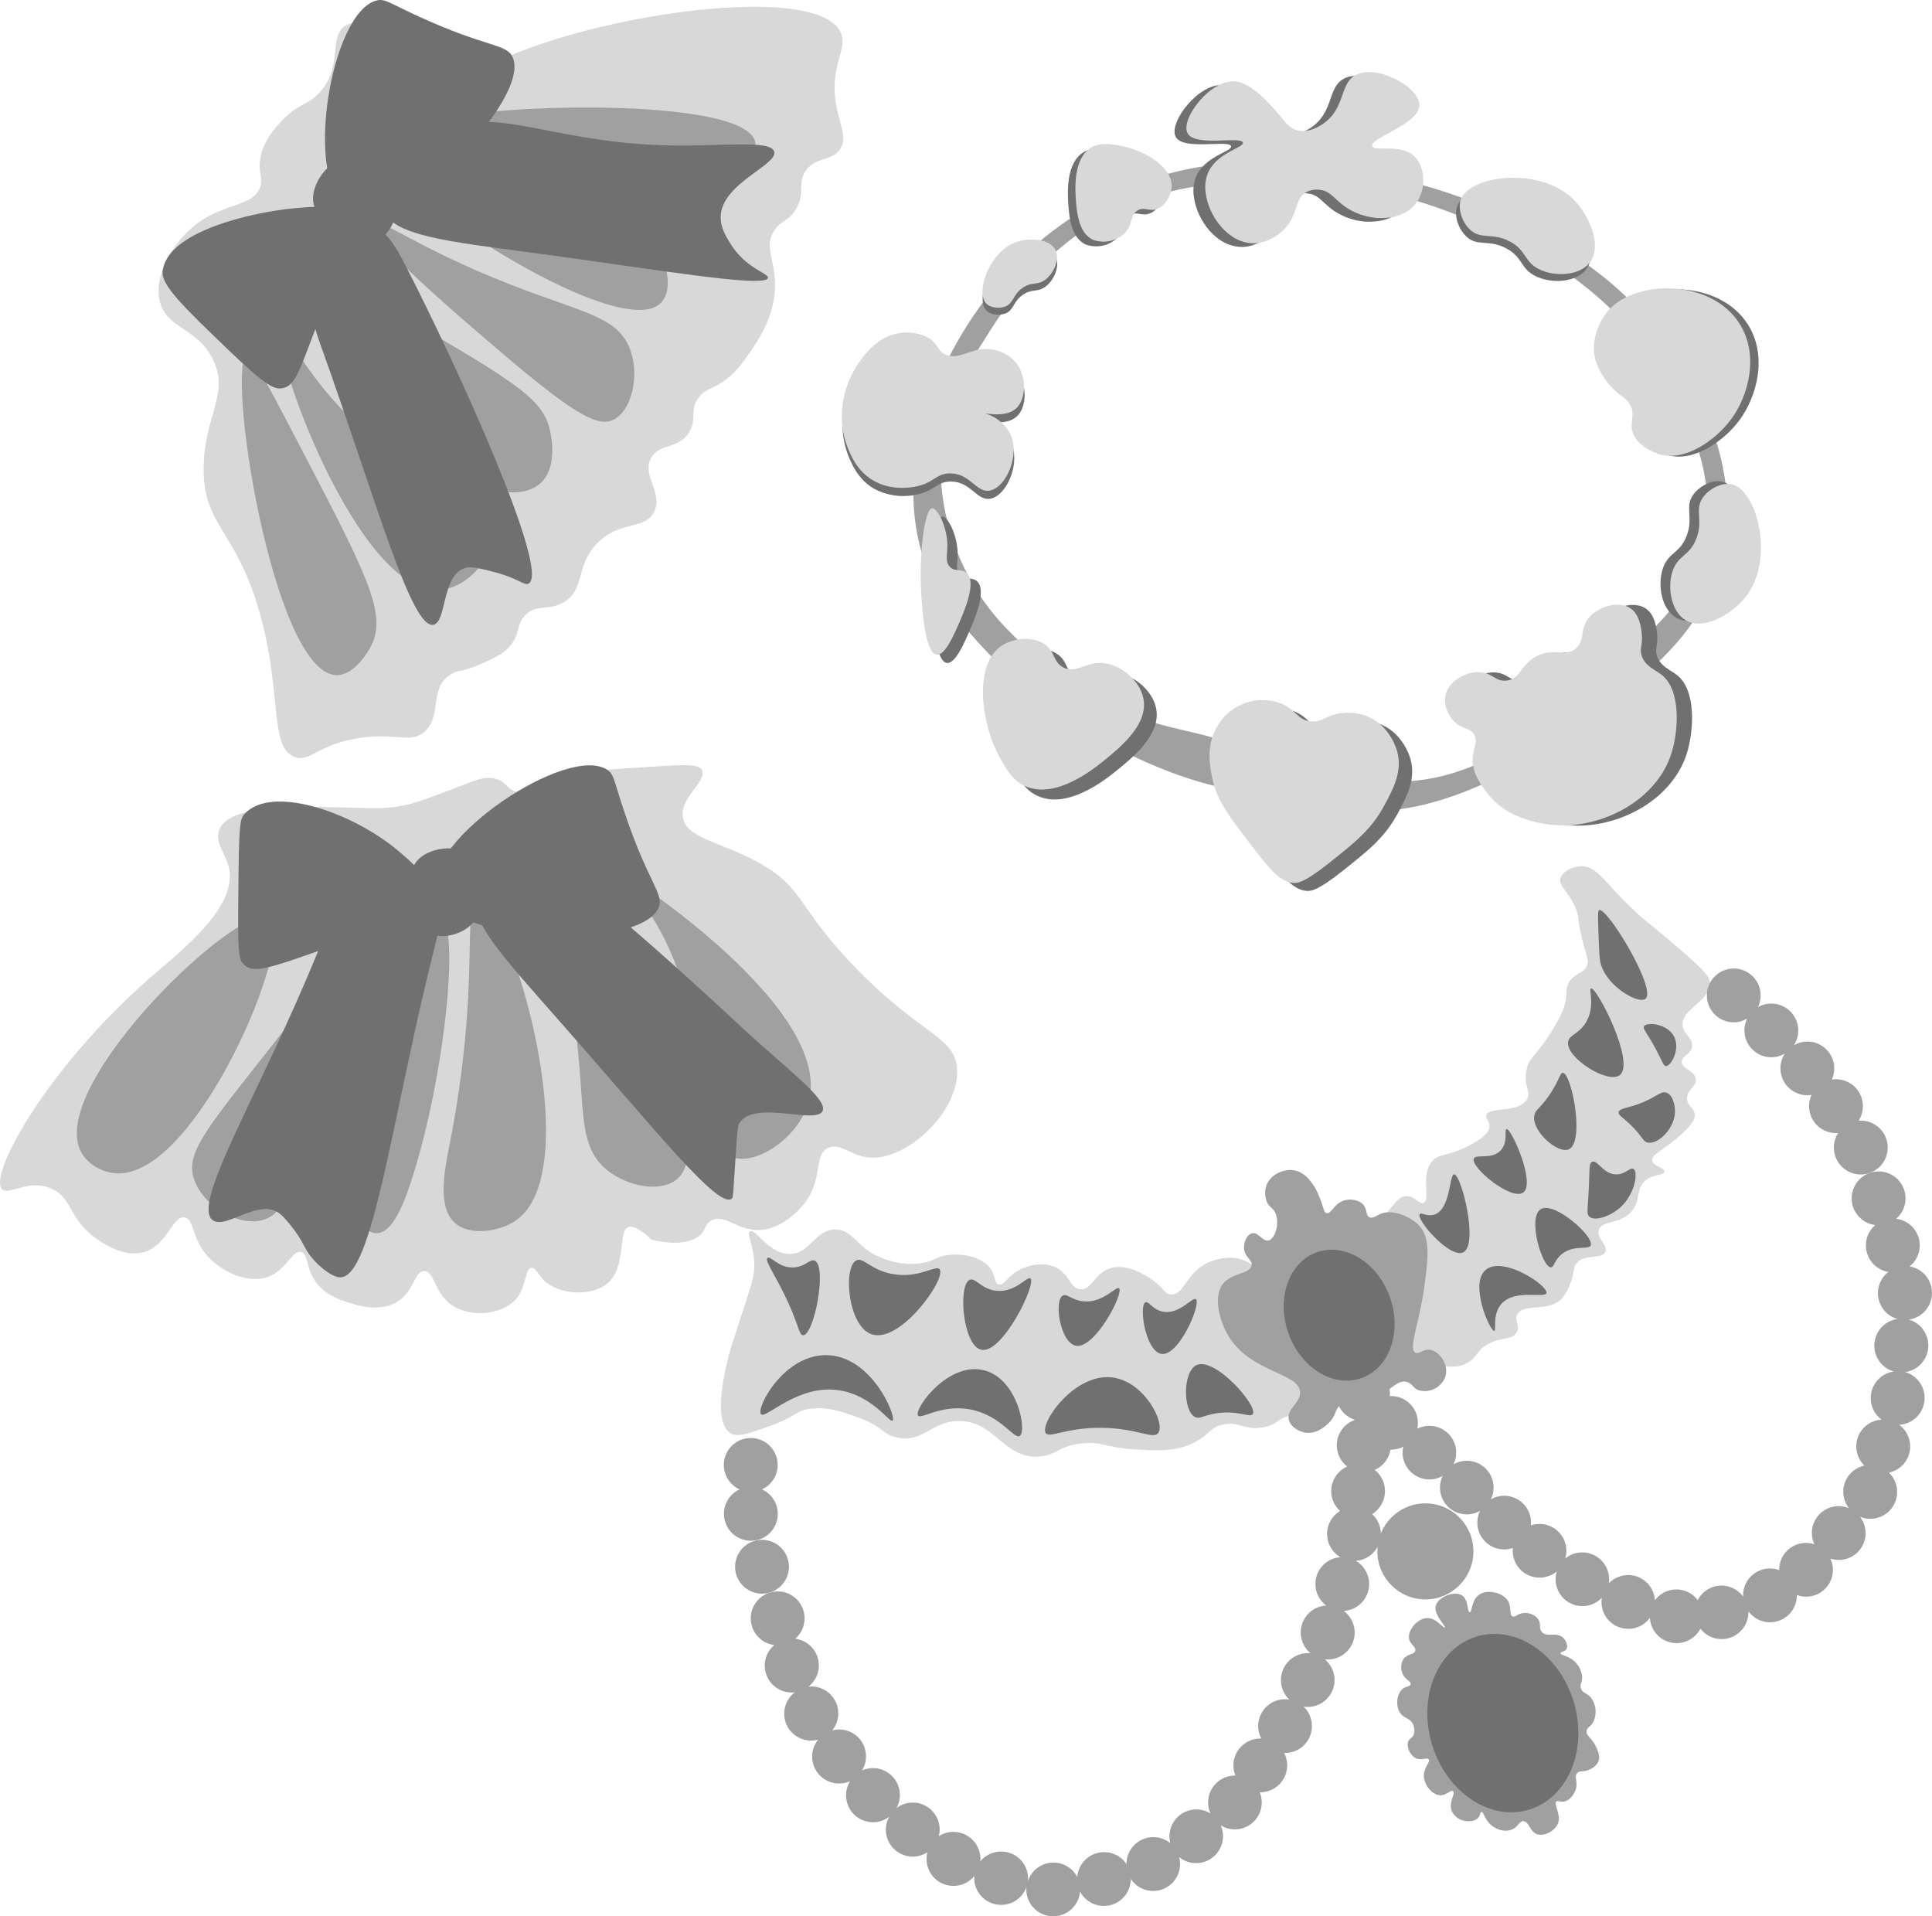 <?xml version="1.0" standalone="no"?><!-- Generator: Gravit.io --><svg xmlns="http://www.w3.org/2000/svg" xmlns:xlink="http://www.w3.org/1999/xlink" style="isolation:isolate" viewBox="0 0 612.84 607.79" width="612.84" height="607.79"><defs><clipPath id="_clipPath_pdhzFR0cY8ZAIBsXaRW0H3ohoBiQdDwL"><rect width="612.84" height="607.79"/></clipPath></defs><g clip-path="url(#_clipPath_pdhzFR0cY8ZAIBsXaRW0H3ohoBiQdDwL)"><path d=" M 401.593 249.287 C 397.913 255.737 344.963 242.457 310.103 203.537 C 303.043 195.657 298.163 190.207 294.403 181.007 C 280.533 147.087 299.823 106.007 323.073 82.697 C 333.937 71.908 346.958 63.535 361.283 58.127 C 387.153 48.387 409.543 51.517 427.503 54.027 C 438.733 55.597 460.503 58.847 484.853 72.457 C 497.853 79.717 517.603 90.737 531.973 114.107 C 537.973 123.897 552.773 147.967 546.303 176.237 C 541.303 197.987 526.503 210.307 510.803 223.347 C 486.603 243.457 443.333 267.257 417.943 252.707 C 413.363 250.127 407.513 245.127 408.393 243.127 C 409.733 240.077 425.153 247.767 442.523 247.907 C 469.703 248.127 490.573 229.777 508.753 213.777 C 525.973 198.627 536.253 189.577 540.163 173.487 C 545.793 150.307 533.943 129.967 527.873 119.547 C 511.543 91.547 486.243 79.347 471.873 72.437 C 450.174 61.995 426.306 56.854 402.233 57.437 C 386.973 57.857 368.563 58.367 348.983 69.727 C 328.803 81.437 318.093 98.457 312.113 107.967 C 306.543 116.817 302.113 123.817 299.823 134.597 C 294.823 157.797 304.173 176.827 306.653 181.707 C 312.733 193.707 320.603 200.907 326.453 206.277 C 334.466 213.901 343.696 220.133 353.763 224.717 C 375.643 234.487 390.943 230.937 399.503 243.837 C 401.013 246.127 402.293 248.007 401.593 249.287 Z " fill="rgb(160,160,160)"/><path d=" M 341.423 214.877 C 337.993 213.187 338.803 209.697 335.273 207.367 C 331.473 204.877 325.323 205.497 321.623 208.057 C 312.853 214.057 315.063 232.817 321.623 244.237 C 323.553 247.607 325.403 250.727 329.133 252.437 C 338.843 256.877 350.973 247.017 354.393 244.237 C 359.483 240.107 368.543 232.747 366.683 224.437 C 365.483 219.057 359.893 214.207 354.393 213.517 C 348.643 212.787 345.593 216.917 341.423 214.877 Z " fill="rgb(112,112,112)"/><path d=" M 420.153 231.347 C 415.393 230.947 415.333 226.927 409.233 225.197 C 401.723 223.086 393.759 226.501 390.113 233.397 C 386.803 239.327 388.023 245.397 388.753 249.097 C 390.143 256.097 393.563 260.687 400.353 269.577 C 406.873 278.117 410.223 282.387 414.693 282.577 C 415.873 282.627 418.023 282.457 425.613 276.437 C 434.133 269.687 439.263 265.617 443.373 257.997 C 446.233 252.697 449.133 247.297 447.463 240.937 C 447.313 240.337 445.283 233.077 438.593 230.007 C 436.231 228.968 433.658 228.502 431.083 228.647 C 425.133 228.857 424.263 231.687 420.153 231.347 Z " fill="rgb(112,112,112)"/><path d=" M 504.593 205.837 C 501.253 208.597 498.243 205.497 492.853 207.927 C 487.183 210.477 487.403 215.287 482.913 215.927 C 479.133 216.467 478.173 213.167 473.583 213.257 C 469.413 213.347 464.313 216.207 463.383 220.627 C 462.713 223.807 464.323 227.147 466.263 229.047 C 468.823 231.557 471.173 230.787 472.463 233.047 C 473.753 235.307 472.153 237.297 472.023 240.667 C 471.843 245.457 474.723 249.167 476.883 251.957 C 484.353 261.557 498.533 261.847 500.483 261.857 C 514.303 261.957 530.603 253.497 535.133 238.757 C 537.283 231.757 538.133 218.957 531.953 214.107 C 529.953 212.507 526.593 211.357 525.573 207.937 C 524.883 205.597 525.983 204.657 525.653 201.207 C 525.503 199.617 525.063 195.117 522.143 193.057 C 518.643 190.597 512.353 192.157 509.143 195.677 C 505.773 199.447 507.943 203.127 504.593 205.837 Z " fill="rgb(112,112,112)"/><path d=" M 299.923 114.937 C 297.213 113.577 297.923 111.567 294.443 109.617 C 291.724 108.197 288.615 107.708 285.593 108.227 C 278.503 109.227 274.283 115.227 272.593 117.687 C 267.403 125.047 265.503 135.477 269.083 144.517 C 270.083 146.997 272.083 151.977 277.213 154.987 C 281.184 157.137 285.778 157.844 290.213 156.987 C 296.503 155.887 296.993 152.707 301.593 152.727 C 308.063 152.727 309.853 159.017 314.193 158.167 C 319.393 157.167 323.883 146.757 320.633 140.167 C 319.504 138.066 317.842 136.299 315.813 135.047 C 313.605 133.82 311.174 133.048 308.663 132.777 C 308.663 132.587 318.153 136.007 322.473 132.147 C 325.753 129.217 325.903 122.207 322.703 117.897 C 321.053 115.799 318.752 114.31 316.163 113.667 C 308.903 111.747 304.803 117.397 299.923 114.937 Z " fill="rgb(112,112,112)"/><path d=" M 324.373 93.557 C 327.373 91.427 329.033 92.867 331.653 90.907 C 334.273 88.947 336.293 84.487 334.893 81.567 C 333.163 77.947 326.803 77.517 322.663 78.897 C 313.973 81.797 309.603 94.517 312.663 98.267 C 313.973 99.837 316.893 100.207 318.893 99.427 C 321.663 98.377 321.233 95.787 324.373 93.557 Z " fill="rgb(112,112,112)"/><path d=" M 358.593 68.127 C 360.703 66.977 362.203 68.667 364.673 67.707 C 367.323 66.707 369.243 63.287 369.273 60.467 C 369.363 53.787 358.983 48.117 350.753 47.327 C 348.323 47.097 346.063 46.907 343.833 48.197 C 338.033 51.557 338.683 61.347 338.833 64.107 C 339.093 68.207 339.573 75.517 344.503 77.587 C 348.033 78.831 351.965 77.923 354.593 75.257 C 357.013 72.577 356.023 69.497 358.593 68.127 Z " fill="rgb(112,112,112)"/><path d=" M 477.803 78.777 C 483.123 81.617 482.213 85.127 487.003 87.537 C 492.003 90.047 499.833 89.667 503.103 85.477 C 507.103 80.277 503.103 70.617 498.103 65.557 C 487.493 54.897 465.603 57.777 462.363 65.087 C 461.013 68.157 462.613 72.717 465.213 75.087 C 468.733 78.317 472.223 75.797 477.803 78.777 Z " fill="rgb(112,112,112)"/><path d=" M 519.863 128.857 C 521.363 131.977 519.633 134.017 520.453 137.057 C 521.773 141.927 528.173 144.057 528.703 144.247 C 536.983 146.917 546.773 139.917 551.633 133.447 C 557.423 125.727 560.723 112.767 554.433 102.887 C 545.433 88.707 521.663 88.887 512.963 98.607 C 509.853 102.097 507.143 108.517 508.693 114.257 C 509.927 118.253 512.25 121.827 515.403 124.577 C 517.533 126.417 518.883 126.817 519.863 128.857 Z " fill="rgb(112,112,112)"/><path d=" M 303.773 176.127 C 303.913 170.077 300.653 163.767 298.993 163.837 C 296.463 163.947 294.593 178.997 295.573 192.507 C 295.923 197.197 296.833 209.777 300.353 210.267 C 303.043 210.627 305.973 203.777 307.863 199.337 C 309.223 196.157 313.073 187.157 309.913 184.337 C 308.303 182.887 306.043 184.117 304.453 182.287 C 303.093 180.677 303.713 178.567 303.773 176.127 Z " fill="rgb(112,112,112)"/><path d=" M 535.023 169.927 C 532.883 175.567 529.283 175.107 527.513 180.167 C 525.653 185.457 527.033 193.167 531.603 195.877 C 537.273 199.237 546.343 194.017 550.723 188.367 C 559.933 176.477 554.293 155.137 546.623 152.857 C 543.413 151.857 539.093 154.077 537.063 156.957 C 534.313 160.867 537.263 164.017 535.023 169.927 Z " fill="rgb(112,112,112)"/><path d=" M 410.783 61.997 C 407.313 63.807 407.863 67.837 405.273 71.777 C 403.013 75.217 398.673 78.137 394.383 78.307 C 385.953 78.647 379.563 69.627 378.713 62.447 C 378.378 60.391 378.574 58.285 379.283 56.327 C 381.953 49.497 390.823 48.107 390.493 46.407 C 390.073 44.187 375.353 47.867 372.943 43.407 C 370.533 38.947 380.283 26.117 388.193 26.997 C 393.433 27.587 399.193 34.367 401.643 37.167 C 403.863 39.757 405.183 41.927 408.003 42.557 C 411.413 43.327 414.593 41.287 415.733 40.557 C 423.133 35.657 421.033 27.957 426.083 25.067 C 432.713 21.267 446.533 28.677 446.463 34.507 C 446.393 40.677 430.693 44.817 431.543 47.507 C 432.163 49.507 440.543 46.427 444.943 50.807 C 448.233 54.047 448.763 60.747 445.653 65.277 C 441.863 70.797 434.653 70.357 432.843 70.277 C 429.343 69.968 425.978 68.778 423.063 66.817 C 419.543 64.377 418.353 61.737 414.873 61.357 C 413.476 61.168 412.055 61.39 410.783 61.997 Z " fill="rgb(112,112,112)"/><path d=" M 415.903 228.807 C 411.133 228.397 411.073 224.377 404.973 222.657 C 397.468 220.537 389.503 223.951 385.863 230.847 C 382.553 236.787 383.763 242.847 384.493 246.557 C 385.883 253.557 389.313 258.147 396.103 267.037 C 402.613 275.567 405.963 279.837 410.433 280.037 C 411.613 280.087 413.763 279.917 421.363 273.897 C 429.873 267.147 435.013 263.077 439.113 255.457 C 441.973 250.147 444.883 244.757 443.213 238.387 C 443.053 237.797 441.033 230.537 434.333 227.467 C 431.972 226.425 429.399 225.956 426.823 226.097 C 420.873 226.317 420.003 229.127 415.903 228.807 Z " fill="rgb(216,216,216)"/><path d=" M 538.113 170.767 C 535.973 176.407 532.383 175.947 530.603 181.007 C 528.743 186.297 530.123 194.007 534.703 196.717 C 540.373 200.077 549.433 194.857 553.813 189.207 C 563.033 177.317 557.393 155.977 549.723 153.697 C 546.503 152.747 542.183 154.917 540.163 157.797 C 537.413 161.707 540.363 164.857 538.113 170.767 Z " fill="rgb(216,216,216)"/><path d=" M 300.513 173.497 C 300.663 167.447 297.393 161.137 295.733 161.207 C 293.203 161.317 291.333 176.377 292.323 189.887 C 292.663 194.567 293.583 207.157 297.103 207.637 C 299.783 208.007 302.713 201.147 304.613 196.717 C 305.963 193.537 309.813 184.537 306.663 181.717 C 305.043 180.257 302.783 181.497 301.193 179.667 C 299.833 178.127 300.453 175.967 300.513 173.497 Z " fill="rgb(216,216,216)"/><path d=" M 517.203 128.587 C 518.703 131.707 516.973 133.747 517.793 136.787 C 519.103 141.657 525.503 143.787 526.043 143.987 C 534.313 146.657 544.103 139.657 548.973 133.177 C 554.763 125.457 558.063 112.497 551.763 102.617 C 542.763 88.437 519.003 88.617 510.303 98.337 C 507.183 101.827 504.473 108.247 506.033 113.987 C 507.267 117.983 509.59 121.557 512.743 124.307 C 514.863 126.127 516.223 126.557 517.203 128.587 Z " fill="rgb(216,216,216)"/><path d=" M 337.383 211.737 C 333.953 210.047 334.763 206.547 331.233 204.227 C 327.443 201.727 321.283 202.357 317.583 204.907 C 308.813 210.907 311.023 229.667 317.583 241.097 C 319.513 244.467 321.363 247.577 325.093 249.287 C 334.803 253.727 346.933 243.867 350.353 241.097 C 355.443 236.957 364.503 229.597 362.643 221.297 C 361.443 215.907 355.853 211.067 350.353 210.367 C 344.593 209.637 341.513 213.767 337.383 211.737 Z " fill="rgb(216,216,216)"/><path d=" M 499.733 205.767 C 496.383 208.517 493.383 205.427 487.993 207.847 C 482.323 210.397 482.533 215.207 478.053 215.847 C 474.273 216.387 473.303 213.077 468.723 213.177 C 464.553 213.267 459.453 216.127 458.513 220.547 C 457.843 223.717 459.453 227.067 461.403 228.967 C 463.963 231.467 466.303 230.707 467.593 232.967 C 468.883 235.227 467.293 237.227 467.163 240.597 C 466.973 245.387 469.863 249.097 472.023 251.877 C 479.493 261.487 493.673 261.777 495.623 261.787 C 509.443 261.877 525.733 253.427 530.273 238.677 C 532.423 231.677 533.273 218.887 527.093 214.037 C 525.093 212.437 521.733 211.287 520.713 207.857 C 520.023 205.527 521.123 204.577 520.793 201.137 C 520.633 199.547 520.203 195.047 517.273 192.987 C 513.783 190.527 507.493 192.087 504.273 195.607 C 500.863 199.377 503.033 203.047 499.733 205.767 Z " fill="rgb(216,216,216)"/><path d=" M 299.733 112.357 C 297.033 110.997 297.733 108.987 294.263 107.037 C 291.531 105.625 288.415 105.138 285.383 105.647 C 278.303 106.647 274.083 112.647 272.383 115.117 C 267.203 122.477 265.293 132.907 268.873 141.937 C 269.873 144.417 271.873 149.407 277.013 152.407 C 282.533 155.617 288.433 154.657 290.013 154.407 C 296.303 153.297 296.793 150.127 301.403 150.147 C 307.873 150.147 309.663 156.437 314.003 155.587 C 319.203 154.587 323.683 144.177 320.443 137.587 C 319.306 135.494 317.645 133.733 315.623 132.477 C 313.411 131.25 310.977 130.475 308.463 130.197 C 308.463 130.017 317.953 133.437 322.273 129.577 C 325.553 126.637 325.703 119.577 322.503 115.317 C 320.855 113.224 318.557 111.74 315.973 111.097 C 308.723 109.127 304.593 114.817 299.733 112.357 Z " fill="rgb(216,216,216)"/><path d=" M 478.963 76.607 C 484.283 79.447 483.373 82.957 488.163 85.367 C 493.163 87.877 500.993 87.497 504.263 83.297 C 508.323 78.107 504.263 68.447 499.263 63.387 C 488.653 52.727 466.763 55.597 463.523 62.917 C 462.173 65.987 463.773 70.547 466.373 72.917 C 469.893 76.127 473.383 73.627 478.963 76.607 Z " fill="rgb(216,216,216)"/><path d=" M 414.533 60.847 C 411.073 62.657 411.623 66.687 409.033 70.627 C 406.773 74.057 402.433 76.977 398.133 77.157 C 389.713 77.487 383.313 68.467 382.473 61.297 C 382.133 59.242 382.329 57.134 383.043 55.177 C 385.713 48.347 394.583 46.957 394.253 45.247 C 393.823 43.037 379.103 46.707 376.703 42.247 C 374.303 37.787 384.043 24.957 391.943 25.837 C 397.193 26.417 403.003 33.207 405.403 35.997 C 407.613 38.587 408.933 40.757 411.753 41.397 C 415.173 42.167 418.353 40.127 419.483 39.397 C 426.883 34.497 424.793 26.797 429.843 23.907 C 436.473 20.117 450.293 27.527 450.223 33.347 C 450.143 39.527 434.453 43.657 435.293 46.347 C 435.913 48.347 444.293 45.277 448.703 49.657 C 451.993 52.897 452.523 59.587 449.413 64.117 C 445.623 69.637 438.353 69.207 436.603 69.117 C 433.103 68.812 429.739 67.625 426.823 65.667 C 423.293 63.217 422.113 60.587 418.633 60.197 C 417.232 60.007 415.806 60.233 414.533 60.847 Z " fill="rgb(216,216,216)"/><path d=" M 360.983 66.667 C 363.093 65.517 364.593 67.207 367.063 66.247 C 369.723 65.247 371.633 61.827 371.663 59.007 C 371.753 52.327 361.373 46.657 353.143 45.867 C 350.723 45.637 348.453 45.447 346.223 46.737 C 340.433 50.097 341.073 59.887 341.223 62.647 C 341.493 66.747 341.963 74.057 346.893 76.127 C 350.397 77.332 354.282 76.427 356.893 73.797 C 359.433 71.127 358.443 68.037 360.983 66.667 Z " fill="rgb(216,216,216)"/><path d=" M 324.313 91.337 C 327.313 89.207 328.973 90.657 331.593 88.697 C 334.213 86.737 336.233 82.277 334.833 79.357 C 333.103 75.727 326.743 75.357 322.603 76.677 C 313.913 79.577 309.543 92.307 312.653 96.057 C 313.963 97.627 316.883 97.987 318.883 97.217 C 321.593 96.127 321.173 93.577 324.313 91.337 Z " fill="rgb(216,216,216)"/><path d=" M 109.593 8.127 C 103.913 11.587 109.203 22.007 100.593 30.127 C 96.873 33.637 94.543 32.957 89.593 38.127 C 87.273 40.557 83.663 44.417 82.593 50.127 C 81.673 55.017 83.593 56.027 82.593 59.127 C 80.593 65.327 71.923 64.407 63.593 70.127 C 55.713 75.537 48.823 86.407 50.593 95.127 C 52.473 104.377 62.593 103.687 67.593 114.127 C 72.843 124.997 64.823 131.807 64.593 148.127 C 64.333 167.127 75.033 167.697 82.593 195.127 C 89.533 220.307 85.323 237.277 93.593 240.127 C 98.443 241.797 100.593 236.217 113.593 234.127 C 125.683 232.177 130.053 236.027 134.593 232.127 C 140.353 227.177 136.033 218.667 142.593 214.127 C 145.343 212.217 146.523 213.437 153.593 210.127 C 157.593 208.237 159.673 207.287 161.593 205.127 C 165.163 201.127 163.593 198.277 166.593 195.127 C 170.113 191.427 173.693 193.867 178.593 191.127 C 185.843 187.077 182.373 179.307 189.593 172.127 C 196.813 164.947 204.843 168.237 207.593 162.127 C 210.343 156.017 203.343 150.667 206.593 145.127 C 209.323 140.477 215.213 142.597 218.593 137.127 C 221.203 132.897 218.593 130.177 221.593 126.127 C 223.863 123.067 226.063 123.667 230.593 120.127 C 233.733 117.667 235.443 115.227 237.593 112.127 C 240.213 108.357 244.473 102.237 245.593 94.127 C 247.073 83.437 241.773 79.037 245.593 73.127 C 247.853 69.627 250.213 70.387 252.593 66.127 C 255.543 60.857 252.843 58.037 255.593 54.127 C 258.833 49.507 264.083 51.317 266.593 47.127 C 268.593 43.787 266.733 40.187 265.593 35.127 C 262.383 20.947 269.403 15.797 266.593 10.127 C 259.323 -4.543 199.133 3.127 165.593 16.127 C 161.173 17.837 156.023 20.127 148.593 20.127 C 128.323 20.217 117.043 3.577 109.593 8.127 Z " fill="rgb(216,216,216)"/><path d=" M 118.593 71.127 C 115.753 74.967 143.693 98.747 160.593 113.127 C 183.593 132.667 190.103 135.307 194.593 133.127 C 200.593 130.187 203.103 118.457 199.593 110.127 C 195.443 100.267 184.593 99.127 161.593 90.127 C 131.713 78.407 120.403 68.677 118.593 71.127 Z " fill="rgb(160,160,160)"/><path d=" M 129.593 56.127 C 126.643 62.537 196.773 108.747 209.593 96.127 C 212.743 93.027 212.023 86.777 210.593 83.127 C 207.193 74.487 196.463 72.017 172.593 66.127 C 131.923 56.127 130.063 55.127 129.593 56.127 Z " fill="rgb(160,160,160)"/><path d=" M 139.593 39.127 C 140.063 33.667 236.483 29.207 239.593 45.127 C 240.953 52.127 224.733 64.127 209.593 64.127 C 200.323 64.127 196.043 59.587 182.593 53.127 C 156.803 40.727 139.393 41.447 139.593 39.127 Z " fill="rgb(160,160,160)"/><path d=" M 105.593 89.127 C 104.163 90.727 111.033 98.557 118.593 108.127 C 143.493 139.667 148.403 155.437 161.593 156.127 C 162.843 156.197 168.063 156.467 171.593 153.127 C 176.793 148.207 174.903 138.697 174.593 137.127 C 172.283 125.507 162.773 121.017 115.593 93.127 C 112.273 91.127 106.713 87.877 105.593 89.127 Z " fill="rgb(160,160,160)"/><path d=" M 89.593 106.127 C 85.103 108.667 113.483 189.177 139.593 187.127 C 148.483 186.427 157.293 176.127 156.593 168.127 C 155.763 158.607 141.833 156.477 123.593 143.127 C 98.723 124.917 91.833 104.857 89.593 106.127 Z " fill="rgb(160,160,160)"/><path d=" M 78.593 112.127 C 71.203 114.367 86.363 213.297 106.593 214.127 C 112.693 214.377 117.333 205.627 117.593 205.127 C 122.593 195.447 117.523 184.467 98.593 148.127 C 85.973 123.907 79.653 111.807 78.593 112.127 Z " fill="rgb(160,160,160)"/><path d=" M 110.593 50.127 C 104.593 49.947 97.803 58.877 99.593 65.127 C 100.313 67.647 102.403 69.127 106.593 72.127 C 111.793 75.837 114.433 77.727 117.593 77.127 C 122.893 76.127 127.023 68.617 125.593 63.127 C 124.913 60.487 122.803 58.707 118.593 55.127 C 114.723 51.837 112.783 50.187 110.593 50.127 Z " fill="rgb(112,112,112)"/><path d=" M 119.593 0.127 C 122.133 -0.443 123.323 0.857 132.593 5.127 C 154.593 15.237 160.593 13.767 162.593 18.127 C 168.743 31.447 126.073 74.497 110.593 66.127 C 95.903 58.177 104.843 3.437 119.593 0.127 Z " fill="rgb(112,112,112)"/><path d=" M 92.593 66.127 C 79.793 67.397 52.763 73.457 51.593 86.127 C 51.183 90.567 58.323 97.417 72.593 111.127 C 84.593 122.667 87.203 123.587 89.593 123.127 C 94.233 122.227 95.113 116.677 103.593 95.127 C 110.533 77.497 113.233 72.847 110.593 69.127 C 107.483 64.747 99.643 65.427 92.593 66.127 Z " fill="rgb(112,112,112)"/><path d=" M 121.593 66.127 C 123.463 74.707 142.503 76.637 168.593 80.127 C 207.793 85.377 242.933 91.487 243.593 88.127 C 243.883 86.627 236.593 85.287 231.593 77.127 C 230.283 74.967 228.653 72.287 228.593 69.127 C 228.393 58.337 246.683 52.427 245.593 48.127 C 244.593 44.277 229.363 46.427 212.593 46.127 C 174.453 45.447 156.273 32.647 139.593 42.127 C 133.408 45.782 128.248 50.942 124.593 57.127 C 122.483 61.037 121.043 63.587 121.593 66.127 Z " fill="rgb(112,112,112)"/><path d=" M 100.593 83.127 C 96.123 93.957 100.133 105.067 101.593 109.127 C 119.393 158.697 130.523 200.017 137.593 198.127 C 141.733 197.027 140.133 182.267 147.593 180.127 C 149.383 179.617 151.453 180.127 155.593 181.127 C 164.503 183.297 166.113 185.787 167.593 185.127 C 174.883 181.867 145.293 116.617 128.593 84.127 C 126.133 79.337 121.343 70.277 114.593 70.127 C 108.373 69.987 102.933 77.457 100.593 83.127 Z " fill="rgb(112,112,112)"/><path d=" M 72.593 275.127 C 71.523 270.557 67.943 267.127 69.593 263.127 C 71.593 258.177 79.733 257.067 86.593 256.127 C 88.773 255.827 91.313 255.587 109.593 256.127 C 119.273 256.417 123.493 256.627 129.593 255.127 C 132.641 254.278 135.645 253.277 138.593 252.127 C 150.003 248.007 153.223 245.707 157.593 247.127 C 160.923 248.217 160.373 249.987 163.593 251.127 C 169.353 253.127 173.203 248.247 182.593 245.127 C 184.023 244.657 191.893 244.127 207.593 243.127 C 216.883 242.527 221.593 242.267 222.593 244.127 C 224.593 247.667 215.653 252.757 216.593 259.127 C 217.593 266.127 229.363 267.057 241.593 274.127 C 254.963 281.857 252.923 287.637 270.593 306.127 C 291.943 328.467 303.013 328.487 303.593 339.127 C 304.323 352.507 287.673 368.267 275.593 367.127 C 269.723 366.577 266.383 362.177 262.593 364.127 C 258.103 366.437 261.053 373.537 255.593 381.127 C 255.163 381.717 249.013 390.027 240.593 390.127 C 233.763 390.207 229.763 384.837 225.593 387.127 C 223.293 388.387 224.243 390.127 221.593 392.127 C 216.273 396.037 206.593 393.127 206.593 393.127 C 206.593 393.127 202.123 388.607 199.593 389.127 C 195.743 389.917 199.003 401.847 192.593 407.127 C 187.593 411.277 177.313 410.707 172.593 406.127 C 170.643 404.237 169.973 401.987 168.593 402.127 C 166.393 402.357 167.133 408.127 163.593 412.127 C 159.273 416.947 149.483 417.967 143.593 414.127 C 137.703 410.287 137.843 403.127 134.593 403.127 C 131.343 403.127 131.463 409.857 125.593 413.127 C 120.193 416.127 113.593 414.127 110.593 413.127 C 107.903 412.287 103.663 410.957 100.593 407.127 C 96.803 402.397 97.993 397.837 95.593 397.127 C 92.643 396.257 90.823 403.127 84.593 405.127 C 78.363 407.127 70.043 403.307 65.593 398.127 C 60.723 392.457 61.593 386.647 58.593 386.127 C 54.733 385.467 53.133 395.017 45.593 397.127 C 38.693 399.057 31.373 393.487 29.593 392.127 C 21.783 386.127 22.963 380.177 16.593 377.127 C 9.133 373.557 2.673 379.487 0.593 377.127 C -3.677 372.287 15.453 338.187 47.593 310.127 C 57.963 301.127 75.503 287.577 72.593 275.127 Z " fill="rgb(216,216,216)"/><path d=" M 85.593 291.127 C 76.753 284.977 14.953 343.827 25.593 365.127 C 27.683 369.307 32.433 371.787 36.593 372.127 C 62.243 374.217 94.323 297.197 85.593 291.127 Z " fill="rgb(160,160,160)"/><path d=" M 120.593 290.127 C 118.593 289.037 112.593 297.657 97.593 317.127 C 67.433 356.127 58.263 364.377 61.593 374.127 C 64.333 382.127 74.673 388.717 82.593 387.127 C 92.503 385.127 94.103 371.257 111.593 321.127 C 118.693 300.777 122.593 291.207 120.593 290.127 Z " fill="rgb(160,160,160)"/><path d=" M 139.593 291.127 C 138.823 291.007 137.683 291.547 128.593 312.127 C 106.373 362.417 106.703 373.827 110.593 382.127 C 111.123 383.257 114.893 391.287 119.593 391.127 C 124.593 390.957 128.153 381.667 130.593 374.127 C 141.333 340.897 146.003 292.127 139.593 291.127 Z " fill="rgb(160,160,160)"/><path d=" M 151.593 286.127 C 161.443 285.297 187.013 371.077 163.593 387.127 C 158.523 390.597 149.383 392.027 144.593 388.127 C 138.413 383.127 141.123 370.597 142.593 363.127 C 152.733 311.637 146.273 286.577 151.593 286.127 Z " fill="rgb(160,160,160)"/><path d=" M 171.593 279.127 C 168.593 280.957 176.793 291.017 181.593 320.127 C 186.393 349.237 182.113 362.657 192.593 371.127 C 199.003 376.307 209.343 378.297 214.593 374.127 C 216.963 372.247 219.993 367.767 217.593 353.127 C 211.133 313.667 177.593 275.507 171.593 279.127 Z " fill="rgb(160,160,160)"/><path d=" M 192.593 274.127 C 192.453 274.287 195.373 276.347 199.593 281.127 C 229.133 314.587 217.593 362.267 232.593 367.127 C 240.313 369.627 253.743 360.357 256.593 349.127 C 264.383 318.467 193.253 273.377 192.593 274.127 Z " fill="rgb(160,160,160)"/><path d=" M 150.023 271.817 C 146.073 267.347 134.893 268.477 131.563 274.047 C 130.213 276.297 130.563 278.847 131.243 283.947 C 132.083 290.277 132.523 293.497 135.113 295.387 C 139.473 298.567 147.773 296.447 150.803 291.647 C 152.253 289.347 152.123 286.587 151.853 281.077 C 151.593 275.997 151.473 273.457 150.023 271.817 Z " fill="rgb(112,112,112)"/><path d=" M 192.653 244.187 C 194.813 245.647 194.653 247.407 197.903 257.087 C 205.543 280.087 210.743 283.417 208.903 287.867 C 203.393 301.467 142.803 299.777 138.323 282.757 C 134.103 266.607 180.153 235.697 192.653 244.187 Z " fill="rgb(112,112,112)"/><path d=" M 126.043 269.627 C 111.363 257.397 86.093 248.887 77.593 258.127 C 76.093 259.757 75.763 261.237 75.593 284.127 C 75.453 302.347 75.593 304.457 77.593 306.127 C 80.793 308.857 85.173 307.387 112.413 297.487 C 127.673 291.947 135.323 289.077 136.163 284.817 C 137.303 279.017 130.293 273.177 126.043 269.627 Z " fill="rgb(112,112,112)"/><path d=" M 151.593 283.127 C 147.763 291.127 158.953 302.807 178.593 325.127 C 208.403 358.997 227.653 383.197 232.033 380.237 C 232.693 379.797 232.473 379.107 233.593 363.127 C 233.983 357.517 234.063 356.947 234.593 356.127 C 239.393 348.767 258.593 356.687 260.883 352.467 C 262.883 348.767 249.983 339.467 235.593 326.127 C 231.023 321.887 187.303 280.997 177.593 277.127 C 174.12 275.655 170.274 275.305 166.593 276.127 L 166.593 276.127 C 160.593 276.737 153.873 278.387 151.593 283.127 Z " fill="rgb(112,112,112)"/><path d=" M 117.593 280.987 C 107.103 286.117 102.783 296.987 101.113 301.117 C 82.933 346.117 60.113 382.357 67.633 387.117 C 71.893 389.817 82.083 380.047 88.513 384.767 C 90.593 386.287 93.333 390.097 93.843 390.817 C 95.903 393.707 96.313 395.127 97.533 397.017 C 100.203 401.147 104.993 404.867 107.633 405.117 C 118.273 406.117 124.303 353.877 137.893 300.277 C 139.073 295.627 141.773 285.227 136.693 280.517 C 132.083 276.297 123.063 278.287 117.593 280.987 Z " fill="rgb(112,112,112)"/><path d=" M 265.113 389.957 C 271.223 390.027 271.813 397.017 282.283 399.857 C 285.422 400.809 288.726 401.095 291.983 400.697 C 296.403 400.077 296.673 398.587 300.633 398.067 C 305.033 397.487 311.443 398.427 314.243 402.437 C 315.873 404.767 315.293 406.937 316.683 407.367 C 318.443 407.907 319.683 404.607 323.683 402.577 C 323.913 402.457 329.343 399.777 334.283 401.687 C 339.223 403.597 339.223 408.627 342.673 408.927 C 346.453 409.257 347.243 403.307 352.863 402.057 C 358.053 400.897 363.593 404.637 365.353 405.827 C 369.353 408.547 369.353 410.457 371.513 410.567 C 375.693 410.787 376.243 403.427 383.513 400.307 C 384.753 399.777 389.873 397.787 394.683 399.757 C 397.683 400.967 398.083 402.697 400.323 402.757 C 403.543 402.857 404.833 399.357 408.783 396.407 C 411.993 394.017 412.783 395.087 422.633 392.207 C 431.913 389.487 436.563 388.127 439.403 385.207 C 442.083 382.477 443.333 379.427 446.143 379.387 C 448.953 379.347 450.073 382.077 451.513 381.527 C 453.943 380.617 450.513 372.947 454.163 368.447 C 456.563 365.447 459.303 367.227 467.473 362.517 C 470.263 360.907 472.393 359.297 472.473 357.217 C 472.543 355.477 471.133 354.887 471.473 353.757 C 472.183 350.937 481.293 353.117 484.183 348.947 C 485.963 346.397 483.183 344.567 484.183 339.517 C 485.033 334.907 487.563 335.127 493.183 325.457 C 495.683 321.127 496.243 319.227 496.533 317.827 C 497.203 314.627 496.533 313.757 497.533 311.827 C 499.253 308.627 502.273 308.947 503.403 306.267 C 504.043 304.767 503.483 303.727 502.403 299.947 C 500.033 291.417 501.343 291.507 499.593 287.577 C 497.193 282.177 494.283 280.997 494.973 278.577 C 495.593 276.417 498.643 274.857 501.373 274.747 C 506.863 274.507 508.933 280.197 519.243 289.617 C 523.163 293.207 523.443 292.907 532.793 301.027 C 540.943 308.107 542.423 309.797 542.363 312.097 C 542.223 317.727 533.003 320.167 533.743 325.377 C 534.163 328.267 537.243 329.377 536.743 332.037 C 536.263 334.497 533.423 334.877 533.463 336.817 C 533.523 339.097 537.463 339.457 537.903 342.077 C 538.343 344.697 534.903 345.617 535.153 348.587 C 535.323 350.897 537.423 351.297 537.593 353.517 C 537.673 354.667 537.223 356.107 533.713 359.417 C 527.993 364.797 523.773 366.047 524.043 368.017 C 524.313 369.987 528.043 370.277 527.953 371.557 C 527.863 372.837 524.703 372.327 522.153 374.257 C 518.673 376.887 520.663 380.497 517.603 384.147 C 513.933 388.507 508.033 386.937 507.143 390.147 C 506.393 392.827 510.213 394.937 509.243 397.067 C 508.103 399.557 502.493 397.477 499.993 400.817 C 498.853 402.337 499.643 403.237 498.103 407.057 C 497.539 408.676 496.726 410.198 495.693 411.567 C 491.533 416.457 483.213 413.107 481.253 416.897 C 480.183 418.897 482.343 420.477 481.093 422.617 C 479.653 425.087 476.243 423.907 471.843 426.367 C 468.323 428.367 469.013 429.917 465.973 431.927 C 461.253 435.037 458.133 432.187 450.473 433.797 C 443.353 435.287 444.733 438.027 437.163 439.727 C 430.283 441.277 426.163 439.727 423.053 443.067 C 421.293 444.997 421.803 446.447 419.783 447.837 C 417.193 449.617 415.013 448.177 410.603 448.737 C 405.223 449.407 405.603 451.907 400.483 452.737 C 394.713 453.737 393.093 450.687 387.923 451.827 C 383.823 452.727 383.763 454.827 379.203 457.307 C 373.043 460.617 366.733 460.167 359.113 459.627 C 350.243 458.997 349.573 457.187 343.443 457.767 C 335.613 458.517 335.293 461.607 329.593 461.977 C 318.353 462.697 315.833 450.907 304.453 450.707 C 295.453 450.547 292.813 457.917 284.293 455.887 C 279.573 454.757 280.083 452.477 273.013 449.887 C 269.013 448.397 263.273 446.067 257.253 446.777 C 252.373 447.357 252.643 449.267 244.183 452.297 C 237.363 454.747 233.953 455.967 231.673 454.547 C 225.903 450.937 230.073 434.227 231.163 429.857 C 231.473 428.637 232.823 424.457 235.533 416.117 C 238.533 406.797 239.483 404.317 239.253 400.237 C 238.933 394.657 236.733 391.287 237.863 390.567 C 239.643 389.447 243.573 397.407 250.123 397.707 C 256.803 398.127 258.443 389.877 265.113 389.957 Z " fill="rgb(216,216,216)"/><path d=" M 552.443 323.827 C 553.056 323.641 553.647 323.386 554.203 323.067 C 552.718 326.118 553.184 329.759 555.388 332.339 C 557.593 334.919 561.117 335.947 564.363 334.957 C 564.988 334.769 565.589 334.507 566.153 334.177 C 564.312 337.001 564.306 340.644 566.136 343.475 C 567.967 346.306 571.291 347.796 574.623 347.277 C 573.353 350.031 573.643 353.253 575.382 355.738 C 577.122 358.222 580.05 359.596 583.073 359.347 C 580.925 362.684 581.36 367.062 584.122 369.912 C 586.885 372.762 591.247 373.333 594.65 371.29 C 598.053 369.247 599.6 365.129 598.383 361.351 C 597.167 357.573 593.508 355.131 589.553 355.457 C 591.376 352.63 591.369 348.995 589.533 346.176 C 587.697 343.358 584.375 341.881 581.053 342.407 C 581.926 340.526 582.075 338.39 581.473 336.407 C 580.102 331.895 575.335 329.348 570.823 330.717 C 570.198 330.912 569.598 331.177 569.033 331.507 C 570.99 328.499 570.86 324.588 568.708 321.717 C 566.555 318.845 562.839 317.623 559.403 318.657 C 558.789 318.847 558.199 319.106 557.643 319.427 C 559.399 315.792 558.367 311.423 555.169 308.959 C 551.971 306.494 547.484 306.609 544.416 309.234 C 541.349 311.859 540.542 316.275 542.482 319.815 C 544.423 323.356 548.58 325.051 552.443 323.877 L 552.443 323.827 Z " fill="rgb(160,160,160)"/><path d=" M 608.593 392.547 C 607.614 389.315 604.823 386.963 601.473 386.547 C 604.53 383.916 605.329 379.504 603.39 375.968 C 601.45 372.431 597.301 370.733 593.439 371.897 C 589.577 373.06 587.055 376.767 587.391 380.786 C 587.728 384.806 590.831 388.042 594.833 388.547 C 592.33 390.705 591.299 394.115 592.188 397.299 C 593.076 400.482 595.724 402.866 598.983 403.417 C 596.45 405.39 595.24 408.619 595.852 411.771 C 596.465 414.923 598.795 417.465 601.883 418.347 C 601.449 418.402 601.021 418.492 600.603 418.617 C 596.981 419.715 594.514 423.067 594.542 426.851 C 594.569 430.636 597.085 433.951 600.723 434.997 C 600.29 435.059 599.863 435.149 599.443 435.267 C 596.366 436.207 594.08 438.798 593.531 441.967 C 592.982 445.137 594.262 448.346 596.843 450.267 C 596.164 450.301 595.492 450.419 594.843 450.617 C 592.685 451.27 590.876 452.755 589.815 454.743 C 588.753 456.731 588.526 459.06 589.183 461.217 C 589.593 462.592 590.351 463.839 591.383 464.837 C 591.163 464.887 590.933 464.937 590.713 465.007 C 588.04 465.82 585.938 467.895 585.089 470.556 C 584.241 473.218 584.754 476.126 586.463 478.337 C 583.425 477.089 579.94 477.703 577.512 479.913 C 575.084 482.124 574.146 485.535 575.103 488.677 C 575.224 489.056 575.371 489.427 575.543 489.787 C 572.928 488.916 570.053 489.369 567.833 491.001 C 565.613 492.633 564.322 495.241 564.373 497.997 C 561.694 497 558.695 497.417 556.391 499.107 C 554.086 500.797 552.787 503.533 552.933 506.387 C 551.2 504.005 548.357 502.691 545.421 502.915 C 542.484 503.14 539.873 504.87 538.523 507.487 C 536.375 504.656 532.694 503.459 529.293 504.487 C 527.545 505.016 526.018 506.101 524.943 507.577 C 524.9 506.899 524.783 506.228 524.593 505.577 C 523.714 502.683 521.364 500.474 518.421 499.776 C 515.479 499.078 512.387 499.996 510.303 502.187 C 510.849 498.698 509.182 495.234 506.114 493.486 C 503.045 491.737 499.216 492.068 496.493 494.317 C 497.404 491.314 496.587 488.053 494.367 485.835 C 492.146 483.617 488.885 482.802 485.883 483.717 L 485.593 483.817 C 485.9 480.977 484.762 478.172 482.563 476.349 C 480.364 474.526 477.396 473.928 474.663 474.757 C 474.053 474.946 473.467 475.201 472.913 475.517 C 474.545 472.165 473.799 468.141 471.075 465.596 C 468.351 463.051 464.286 462.581 461.053 464.437 C 462.533 461.399 462.071 457.773 459.877 455.204 C 457.683 452.634 454.174 451.61 450.943 452.597 C 450.463 452.74 449.998 452.927 449.553 453.157 C 449.887 451.719 449.835 450.218 449.403 448.807 C 448.036 444.317 443.291 441.784 438.8 443.148 C 434.31 444.512 431.775 449.256 433.136 453.747 C 434.498 458.238 439.241 460.776 443.733 459.417 C 444.213 459.27 444.678 459.079 445.123 458.847 C 444.788 460.285 444.84 461.785 445.273 463.197 C 445.926 465.357 447.412 467.168 449.402 468.231 C 451.392 469.295 453.724 469.524 455.883 468.867 C 456.492 468.677 457.078 468.423 457.633 468.107 C 456 471.458 456.746 475.483 459.47 478.028 C 462.194 480.573 466.259 481.043 469.493 479.187 C 467.996 482.224 468.448 485.861 470.643 488.44 C 472.837 491.019 476.354 492.047 479.593 491.057 L 479.893 490.957 C 479.766 492.097 479.875 493.25 480.213 494.347 C 480.866 496.504 482.35 498.314 484.338 499.377 C 486.326 500.44 488.655 500.67 490.813 500.017 C 491.91 499.7 492.93 499.162 493.813 498.437 C 492.668 502.205 494.263 506.266 497.665 508.25 C 501.068 510.233 505.387 509.619 508.103 506.767 C 507.897 508.029 507.982 509.322 508.353 510.547 C 509.273 513.642 511.869 515.947 515.051 516.494 C 518.234 517.042 521.451 515.737 523.353 513.127 C 523.385 513.805 523.503 514.477 523.703 515.127 C 524.71 518.433 527.619 520.801 531.062 521.115 C 534.504 521.429 537.794 519.627 539.383 516.557 C 541.639 519.488 545.534 520.62 549.011 519.356 C 552.487 518.092 554.745 514.723 554.593 511.027 C 556.771 514.029 560.646 515.269 564.163 514.09 C 567.68 512.911 570.024 509.585 569.953 505.877 C 572.981 507 576.384 506.311 578.736 504.097 C 581.088 501.883 581.981 498.527 581.043 495.437 C 580.92 495.059 580.777 494.688 580.613 494.327 C 583.625 495.328 586.945 494.565 589.218 492.349 C 591.491 490.133 592.337 486.834 591.413 483.797 C 591.116 482.807 590.638 481.881 590.003 481.067 C 593.785 482.642 598.152 481.298 600.396 477.87 C 602.639 474.442 602.121 469.901 599.163 467.067 C 599.386 467.028 599.606 466.974 599.823 466.907 C 602.922 465.994 605.235 463.401 605.789 460.218 C 606.343 457.034 605.042 453.813 602.433 451.907 C 606.589 451.675 609.974 448.48 610.443 444.344 C 610.913 440.207 608.332 436.334 604.333 435.177 C 604.766 435.121 605.194 435.031 605.613 434.907 C 609.234 433.808 611.701 430.457 611.673 426.672 C 611.646 422.887 609.13 419.572 605.493 418.527 C 609.662 417.943 612.782 414.405 612.84 410.195 C 612.897 405.986 609.875 402.364 605.723 401.667 C 608.453 399.499 609.59 395.888 608.593 392.547 L 608.593 392.547 Z " fill="rgb(160,160,160)"/><circle vector-effect="non-scaling-stroke" cx="0" cy="0" r="1" transform="matrix(8.54,0,0,8.54,241.713,496.927)" fill="rgb(160,160,160)"/><path d=" M 240.653 488.327 C 244.057 487.3 246.468 484.269 246.702 480.721 C 246.935 477.172 244.943 473.851 241.703 472.387 C 245.352 470.713 247.342 466.724 246.486 462.802 C 245.629 458.88 242.157 456.084 238.143 456.084 C 234.128 456.084 230.656 458.88 229.799 462.802 C 228.943 466.724 230.934 470.713 234.583 472.387 C 230.515 474.274 228.6 478.986 230.198 483.176 C 231.795 487.366 236.361 489.606 240.653 488.307 L 240.653 488.327 Z " fill="rgb(160,160,160)"/><path d=" M 440.523 439.687 C 439.339 435.798 435.578 433.282 431.531 433.673 C 427.485 434.064 424.275 437.253 423.858 441.296 C 423.44 445.34 425.931 449.118 429.813 450.327 C 426.845 451.338 424.673 453.897 424.157 456.989 C 423.641 460.081 424.864 463.207 427.343 465.127 C 424.702 466.292 422.831 468.714 422.371 471.563 C 421.911 474.411 422.924 477.3 425.063 479.237 C 422.49 480.793 420.929 483.59 420.954 486.596 C 420.978 489.602 422.585 492.373 425.183 493.887 C 424.545 493.927 423.914 494.041 423.303 494.227 C 420.221 495.161 417.929 497.752 417.379 500.925 C 416.829 504.098 418.115 507.31 420.703 509.227 C 420.008 509.265 419.32 509.383 418.653 509.577 C 414.14 510.952 411.593 515.722 412.963 520.237 C 413.449 521.855 414.411 523.291 415.723 524.357 C 412.093 523.992 408.632 525.971 407.104 529.283 C 405.577 532.596 406.319 536.513 408.953 539.037 C 407.687 538.831 406.391 538.917 405.163 539.287 C 402.994 539.945 401.175 541.438 400.108 543.437 C 399.041 545.437 398.812 547.779 399.473 549.947 C 399.625 550.452 399.826 550.941 400.073 551.407 C 397.321 551.311 394.692 552.549 393.014 554.731 C 391.336 556.914 390.814 559.772 391.613 562.407 Q 391.733 562.797 391.883 563.157 C 390.986 563.138 390.092 563.26 389.233 563.517 C 387.068 564.185 385.258 565.686 384.201 567.689 C 383.143 569.691 382.924 572.032 383.593 574.197 C 383.69 574.521 383.81 574.839 383.953 575.147 C 380.981 573.329 377.204 573.498 374.407 575.574 C 371.61 577.65 370.354 581.216 371.233 584.587 C 368.677 582.513 365.157 582.093 362.185 583.507 C 359.213 584.92 357.317 587.916 357.313 591.207 C 355.283 588.191 351.567 586.79 348.051 587.716 C 344.536 588.642 341.992 591.692 341.713 595.317 C 340.127 592.291 336.889 590.503 333.483 590.773 C 330.078 591.043 327.162 593.319 326.073 596.557 C 326.335 593.723 325.167 590.945 322.959 589.151 C 320.75 587.356 317.793 586.781 315.073 587.617 C 313.456 588.103 312.022 589.061 310.953 590.367 C 311.221 587.527 310.058 584.741 307.851 582.935 C 305.644 581.129 302.682 580.541 299.953 581.367 C 299.191 581.602 298.465 581.938 297.793 582.367 C 298.187 580.858 298.156 579.269 297.703 577.777 C 296.895 575.103 294.83 572.994 292.174 572.131 C 289.518 571.268 286.608 571.759 284.383 573.447 C 286.062 570.397 285.723 566.633 283.524 563.934 C 281.326 561.234 277.709 560.14 274.383 561.167 C 274.058 561.266 273.741 561.386 273.433 561.527 C 275.263 558.56 275.101 554.777 273.024 551.977 C 270.946 549.177 267.373 547.925 264.003 548.817 C 266.18 546.131 266.523 542.397 264.872 539.36 C 263.22 536.322 259.9 534.58 256.463 534.947 C 259.182 532.823 260.355 529.27 259.433 525.945 C 258.512 522.62 255.677 520.177 252.253 519.757 C 255.308 517.126 256.107 512.715 254.169 509.179 C 252.23 505.643 248.082 503.945 244.221 505.107 C 240.359 506.268 237.836 509.973 238.17 513.991 C 238.503 518.01 241.602 521.248 245.603 521.757 C 242.733 524.188 241.792 528.211 243.286 531.663 C 244.78 535.115 248.356 537.183 252.093 536.757 C 248.858 539.237 247.83 543.659 249.639 547.312 C 251.448 550.965 255.589 552.827 259.523 551.757 C 257.161 554.671 256.978 558.785 259.071 561.898 C 261.163 565.011 265.042 566.394 268.633 565.307 C 268.974 565.211 269.308 565.091 269.633 564.947 C 267.776 567.97 267.982 571.827 270.151 574.635 C 272.319 577.443 275.998 578.618 279.393 577.587 C 280.351 577.29 281.251 576.83 282.053 576.227 C 280.938 578.235 280.689 580.611 281.363 582.807 C 282.145 585.37 284.084 587.418 286.601 588.339 C 289.117 589.261 291.92 588.949 294.173 587.497 C 293.406 590.483 294.311 593.651 296.539 595.782 C 298.768 597.914 301.973 598.676 304.923 597.777 C 306.541 597.29 307.977 596.328 309.043 595.017 C 308.739 599.269 311.619 603.094 315.789 603.978 C 319.96 604.863 324.144 602.536 325.593 598.527 C 325.49 599.621 325.602 600.725 325.923 601.777 C 327.134 605.687 330.949 608.187 335.017 607.738 C 339.086 607.289 342.263 604.017 342.593 599.937 C 344.422 603.419 348.394 605.201 352.212 604.253 C 356.029 603.304 358.705 599.87 358.693 595.937 C 361.003 599.416 365.492 600.711 369.3 598.997 C 373.109 597.283 375.116 593.063 374.043 589.027 C 376.953 591.376 381.054 591.559 384.161 589.476 C 387.269 587.394 388.659 583.532 387.593 579.947 C 387.495 579.606 387.375 579.272 387.233 578.947 C 390.253 580.805 394.108 580.601 396.915 578.434 C 399.722 576.267 400.896 572.589 399.863 569.197 C 399.793 568.937 399.693 568.687 399.603 568.447 C 402.333 568.503 404.926 567.248 406.576 565.072 C 408.226 562.896 408.734 560.061 407.943 557.447 C 407.782 556.943 407.578 556.454 407.333 555.987 C 410.084 556.083 412.713 554.844 414.391 552.662 C 416.07 550.48 416.591 547.621 415.793 544.987 C 415.37 543.575 414.584 542.299 413.513 541.287 C 417.302 541.865 421.013 539.844 422.582 536.346 C 424.151 532.848 423.194 528.733 420.243 526.287 C 424.079 526.706 427.721 524.5 429.125 520.904 C 430.529 517.309 429.348 513.219 426.243 510.927 C 426.921 510.889 427.592 510.772 428.243 510.577 C 431.488 509.589 433.842 506.774 434.239 503.405 C 434.636 500.036 433 496.751 430.073 495.037 C 430.714 494.996 431.348 494.882 431.963 494.697 C 436.474 493.326 439.021 488.559 437.653 484.047 C 437.21 482.574 436.373 481.249 435.233 480.217 C 438.552 478.186 440.084 474.173 438.963 470.447 C 438.454 468.769 437.437 467.291 436.053 466.217 C 439.332 464.787 441.374 461.464 441.166 457.892 C 440.958 454.32 438.546 451.257 435.123 450.217 C 439.45 448.716 441.829 444.076 440.523 439.687 Z " fill="rgb(160,160,160)"/><path d=" M 463.743 505.997 C 461.383 504.447 456.193 506.437 455.433 509.297 C 454.673 512.157 458.743 515.797 458.303 516.187 C 457.863 516.577 455.683 513.187 452.743 513.187 C 449.803 513.187 446.553 516.887 446.933 519.607 C 447.213 521.607 449.313 522.337 448.933 523.607 C 448.553 524.877 446.303 524.487 445.103 526.317 C 444.293 527.768 444.245 529.523 444.973 531.017 C 445.873 532.867 447.643 533.247 447.473 534.137 C 447.303 535.027 445.983 534.727 444.853 535.717 C 443.103 537.217 442.643 540.717 443.943 542.977 C 445.243 545.237 447.323 544.657 448.303 547.087 C 448.732 548.052 448.786 549.144 448.453 550.147 C 447.993 551.297 447.183 551.257 446.753 552.217 C 445.993 553.887 447.223 556.797 449.193 557.687 C 450.983 558.497 452.593 557.267 453.193 558.027 C 453.793 558.787 451.683 560.537 451.643 563.157 C 451.643 566.027 454.153 569.157 456.643 569.397 C 458.763 569.577 460.173 567.547 460.913 568.107 C 461.813 568.787 459.383 571.697 460.503 574.437 C 461.423 576.299 463.278 577.519 465.353 577.627 C 465.793 577.627 467.823 577.797 468.903 576.547 C 469.633 575.707 469.473 574.767 469.903 574.687 C 470.563 574.567 470.903 576.847 472.623 578.527 C 474.343 580.207 477.133 581.167 479.383 580.347 C 481.633 579.527 481.773 577.577 483.223 577.637 C 485.063 577.707 485.223 580.967 487.573 581.747 C 489.923 582.527 493.373 580.657 494.243 578.167 C 495.243 575.327 492.643 572.167 493.723 571.337 C 494.233 570.947 494.823 571.617 496.073 571.407 C 497.803 571.107 499.073 569.407 499.693 567.977 C 500.783 565.267 499.133 563.597 500.313 562.357 C 501.233 561.357 502.383 562.247 504.583 561.057 C 505.622 560.593 506.472 559.789 506.993 558.777 C 507.673 557.167 506.913 555.447 506.403 554.297 C 505.033 551.187 503.133 550.717 503.263 549.047 C 503.363 547.777 504.553 547.827 505.453 546.047 C 506.596 543.587 506.317 540.701 504.723 538.507 C 503.423 536.877 502.073 537.147 501.513 535.597 C 500.953 534.047 502.023 533.597 501.853 531.597 C 501.58 529.484 500.438 527.581 498.703 526.347 C 496.903 525.037 494.963 524.957 495.003 524.347 C 495.043 523.737 496.413 523.927 496.913 522.997 C 497.413 522.067 496.843 520.397 495.833 519.437 C 493.713 517.437 490.683 519.437 489.073 517.617 C 487.933 516.337 489.073 514.997 487.773 513.347 C 486.661 512.099 485.028 511.447 483.363 511.587 C 481.363 511.747 480.713 513.057 479.803 512.667 C 478.603 512.137 479.583 509.667 478.293 507.667 C 476.623 505.037 471.703 504.007 469.183 505.777 C 466.663 507.547 467.023 511.367 466.183 511.337 C 465.343 511.307 465.883 507.387 463.743 505.997 Z " fill="rgb(160,160,160)"/><circle vector-effect="non-scaling-stroke" cx="0" cy="0" r="1" transform="matrix(15.23,0,0,15.23,452.143,492.047)" fill="rgb(160,160,160)"/><ellipse vector-effect="non-scaling-stroke" cx="0" cy="0" rx="1" ry="1" transform="matrix(22.464,-6.786,8.294,27.456,476.709,546.508)" fill="rgb(112,112,112)"/><path d=" M 402.413 393.427 C 400.533 393.917 399.133 390.607 397.073 391.167 C 395.543 391.587 394.533 393.897 394.593 395.797 C 394.693 398.687 397.233 399.447 397.033 401.267 C 396.723 404.037 390.713 403.667 387.943 407.137 C 384.753 411.137 386.703 419.137 390.063 424.347 C 397.303 435.517 412.273 435.437 412.383 441.627 C 412.453 445.087 407.833 446.987 408.863 450.467 C 409.513 452.667 412.003 454.017 413.923 454.357 C 417.693 455.037 420.663 452.127 421.523 451.277 C 424.033 448.807 423.153 447.397 425.203 445.507 C 428.083 442.857 430.533 444.967 436.083 442.977 C 441.633 440.987 443.233 437.417 446.313 438.317 C 448.233 438.887 448.143 440.427 450.233 441.007 C 453.547 441.827 456.969 440.137 458.333 437.007 C 459.853 433.067 456.843 429.007 454.103 428.207 C 451.663 427.527 450.103 429.727 448.913 429.007 C 446.643 427.667 450.323 419.337 451.833 407.937 C 453.003 399.107 453.903 392.347 449.833 388.377 C 447.403 386.037 441.833 383.317 437.933 384.997 C 436.683 385.537 435.453 386.597 434.383 386.077 C 433.133 385.477 433.773 383.567 432.383 382.027 C 430.993 380.487 428.383 380.207 426.543 380.697 C 423.143 381.597 422.313 385.147 420.793 384.767 C 419.793 384.527 419.993 383.057 418.353 379.297 C 417.641 377.365 416.573 375.584 415.203 374.047 C 414.171 372.804 412.813 371.872 411.283 371.357 C 407.893 370.357 403.283 372.137 401.763 375.797 C 401.131 377.55 401.163 379.475 401.853 381.207 C 402.613 382.887 403.543 382.897 404.353 384.327 C 406.133 387.497 404.593 392.867 402.413 393.427 Z " fill="rgb(160,160,160)"/><ellipse vector-effect="non-scaling-stroke" cx="0" cy="0" rx="1" ry="1" transform="matrix(16.098,-5.707,7.074,19.953,424.789,417.135)" fill="rgb(112,112,112)"/><path d=" M 254.743 423.497 C 253.503 423.497 253.453 420.707 250.083 413.267 C 246.253 404.807 242.443 399.827 243.423 398.997 C 244.403 398.167 246.813 401.997 251.333 401.997 C 255.333 401.997 256.883 399.147 258.443 399.837 C 262.453 401.657 258.233 423.547 254.743 423.497 Z " fill="rgb(112,112,112)"/><path d=" M 271.593 399.757 C 267.443 401.947 268.863 420.417 276.363 423.147 C 285.443 426.457 300.283 405.547 298.063 402.587 C 296.873 400.997 291.503 405.657 282.983 404.057 C 276.093 402.757 273.793 398.597 271.593 399.757 Z " fill="rgb(112,112,112)"/><path d=" M 307.593 405.897 C 303.813 407.567 305.383 426.727 311.213 428.087 C 317.953 429.647 328.883 407.087 326.863 405.477 C 325.863 404.657 322.283 409.797 316.423 409.427 C 311.433 409.127 309.493 405.127 307.593 405.897 Z " fill="rgb(112,112,112)"/><path d=" M 337.093 410.927 C 334.243 412.657 336.333 425.627 341.093 426.777 C 347.233 428.257 356.593 409.997 354.983 408.597 C 354.043 407.777 350.043 413.237 343.823 412.757 C 339.983 412.457 338.453 410.127 337.093 410.927 Z " fill="rgb(112,112,112)"/><path d=" M 363.343 413.047 C 361.183 414.107 363.343 428.527 368.343 429.397 C 373.953 430.397 381.123 413.397 379.343 412.067 C 378.243 411.227 374.163 417.007 368.893 416.017 C 365.593 415.397 364.363 412.547 363.343 413.047 Z " fill="rgb(112,112,112)"/><path d=" M 241.383 448.517 C 239.783 446.607 248.513 429.697 262.093 429.807 C 276.613 429.927 284.413 449.397 283.143 450.587 C 282.233 451.447 276.763 442.587 266.253 440.967 C 252.923 438.917 242.853 450.287 241.383 448.517 Z " fill="rgb(112,112,112)"/><path d=" M 291.183 448.927 C 289.893 446.747 301.023 431.427 312.483 434.697 C 322.913 437.697 325.773 453.827 323.483 455.437 C 321.683 456.667 317.483 448.837 307.733 447.017 C 298.443 445.307 292.063 450.407 291.183 448.927 Z " fill="rgb(112,112,112)"/><path d=" M 331.683 454.487 C 329.773 451.347 341.143 434.777 353.533 436.987 C 363.313 438.727 369.683 451.437 367.393 454.507 C 365.823 456.627 360.983 453.067 349.813 452.857 C 338.153 452.647 332.813 456.347 331.683 454.487 Z " fill="rgb(112,112,112)"/><path d=" M 379.043 449.427 C 375.183 447.427 375.163 435.077 379.493 432.987 C 385.303 430.177 399.103 445.857 397.403 448.507 C 396.543 449.837 392.403 446.967 384.943 448.407 C 381.413 449.127 380.403 450.127 379.043 449.427 Z " fill="rgb(112,112,112)"/><path d=" M 461.253 372.467 C 463.523 372.357 469.153 394.837 464.113 397.217 C 459.903 399.217 449.113 386.797 450.343 385.087 C 450.803 384.417 452.733 385.987 455.033 385.217 C 460.193 383.497 459.673 372.537 461.253 372.467 Z " fill="rgb(112,112,112)"/><path d=" M 474.003 422.127 C 472.643 422.307 466.003 407.287 471.243 402.777 C 476.683 398.127 491.183 407.777 490.543 410.117 C 490.043 411.927 480.373 408.617 476.113 413.717 C 473.253 417.177 474.773 422.047 474.003 422.127 Z " fill="rgb(112,112,112)"/><path d=" M 467.503 367.467 C 466.333 370.157 479.403 380.957 483.183 378.227 C 487.183 375.307 479.413 357.777 477.853 358.107 C 477.123 358.267 478.443 362.277 476.023 364.877 C 473.203 367.917 468.173 365.907 467.503 367.467 Z " fill="rgb(112,112,112)"/><path d=" M 486.663 353.887 C 485.883 358.817 494.173 366.107 497.663 364.517 C 502.763 362.197 498.553 340.397 495.733 340.267 C 494.733 340.217 494.633 342.917 491.063 347.897 C 488.273 351.767 486.953 352.067 486.663 353.887 Z " fill="rgb(112,112,112)"/><path d=" M 497.403 330.447 C 497.753 328.087 500.963 328.017 503.213 324.017 C 506.083 318.927 503.843 313.737 504.673 313.487 C 506.483 312.957 518.843 337.047 513.803 340.987 C 510.023 343.947 496.663 335.467 497.403 330.447 Z " fill="rgb(112,112,112)"/><path d=" M 507.223 288.647 C 509.823 287.647 525.593 313.747 521.973 316.777 C 519.823 318.577 509.793 313.067 507.713 305.577 C 507.353 304.307 507.243 301.437 507.033 295.697 C 506.873 291.127 506.793 288.827 507.223 288.647 Z " fill="rgb(112,112,112)"/><path d=" M 491.943 401.957 C 489.203 401.957 484.443 386.327 488.683 383.547 C 492.923 380.767 505.853 392.257 504.583 395.017 C 503.883 396.547 499.223 394.627 495.343 397.827 C 492.953 399.797 492.963 401.967 491.943 401.957 Z " fill="rgb(112,112,112)"/><path d=" M 504.123 385.847 C 503.293 385.077 503.543 383.997 503.823 379.727 C 504.353 371.487 503.823 368.957 505.063 368.477 C 506.783 367.827 508.453 372.267 512.473 372.477 C 515.603 372.617 517.083 370.047 518.163 370.757 C 519.753 371.757 518.563 378.757 514.073 382.867 C 511.003 385.647 505.983 387.537 504.123 385.847 Z " fill="rgb(112,112,112)"/><path d=" M 522.593 362.377 C 525.843 363.097 531.133 358.107 531.313 352.747 C 531.373 350.617 530.683 347.337 528.653 346.567 C 526.923 345.897 525.783 347.677 521.053 349.647 C 516.323 351.617 513.693 351.387 513.453 352.727 C 513.253 353.827 514.903 354.347 518.023 357.557 C 521.143 360.767 521.183 362.057 522.593 362.377 Z " fill="rgb(112,112,112)"/><path d=" M 528.443 338.127 C 527.653 338.127 527.443 336.907 525.303 332.877 C 522.383 327.407 520.973 326.287 521.503 325.487 C 522.503 324.037 528.973 324.707 531.043 328.797 C 533.033 332.677 530.133 338.127 528.443 338.127 Z " fill="rgb(112,112,112)"/></g></svg>